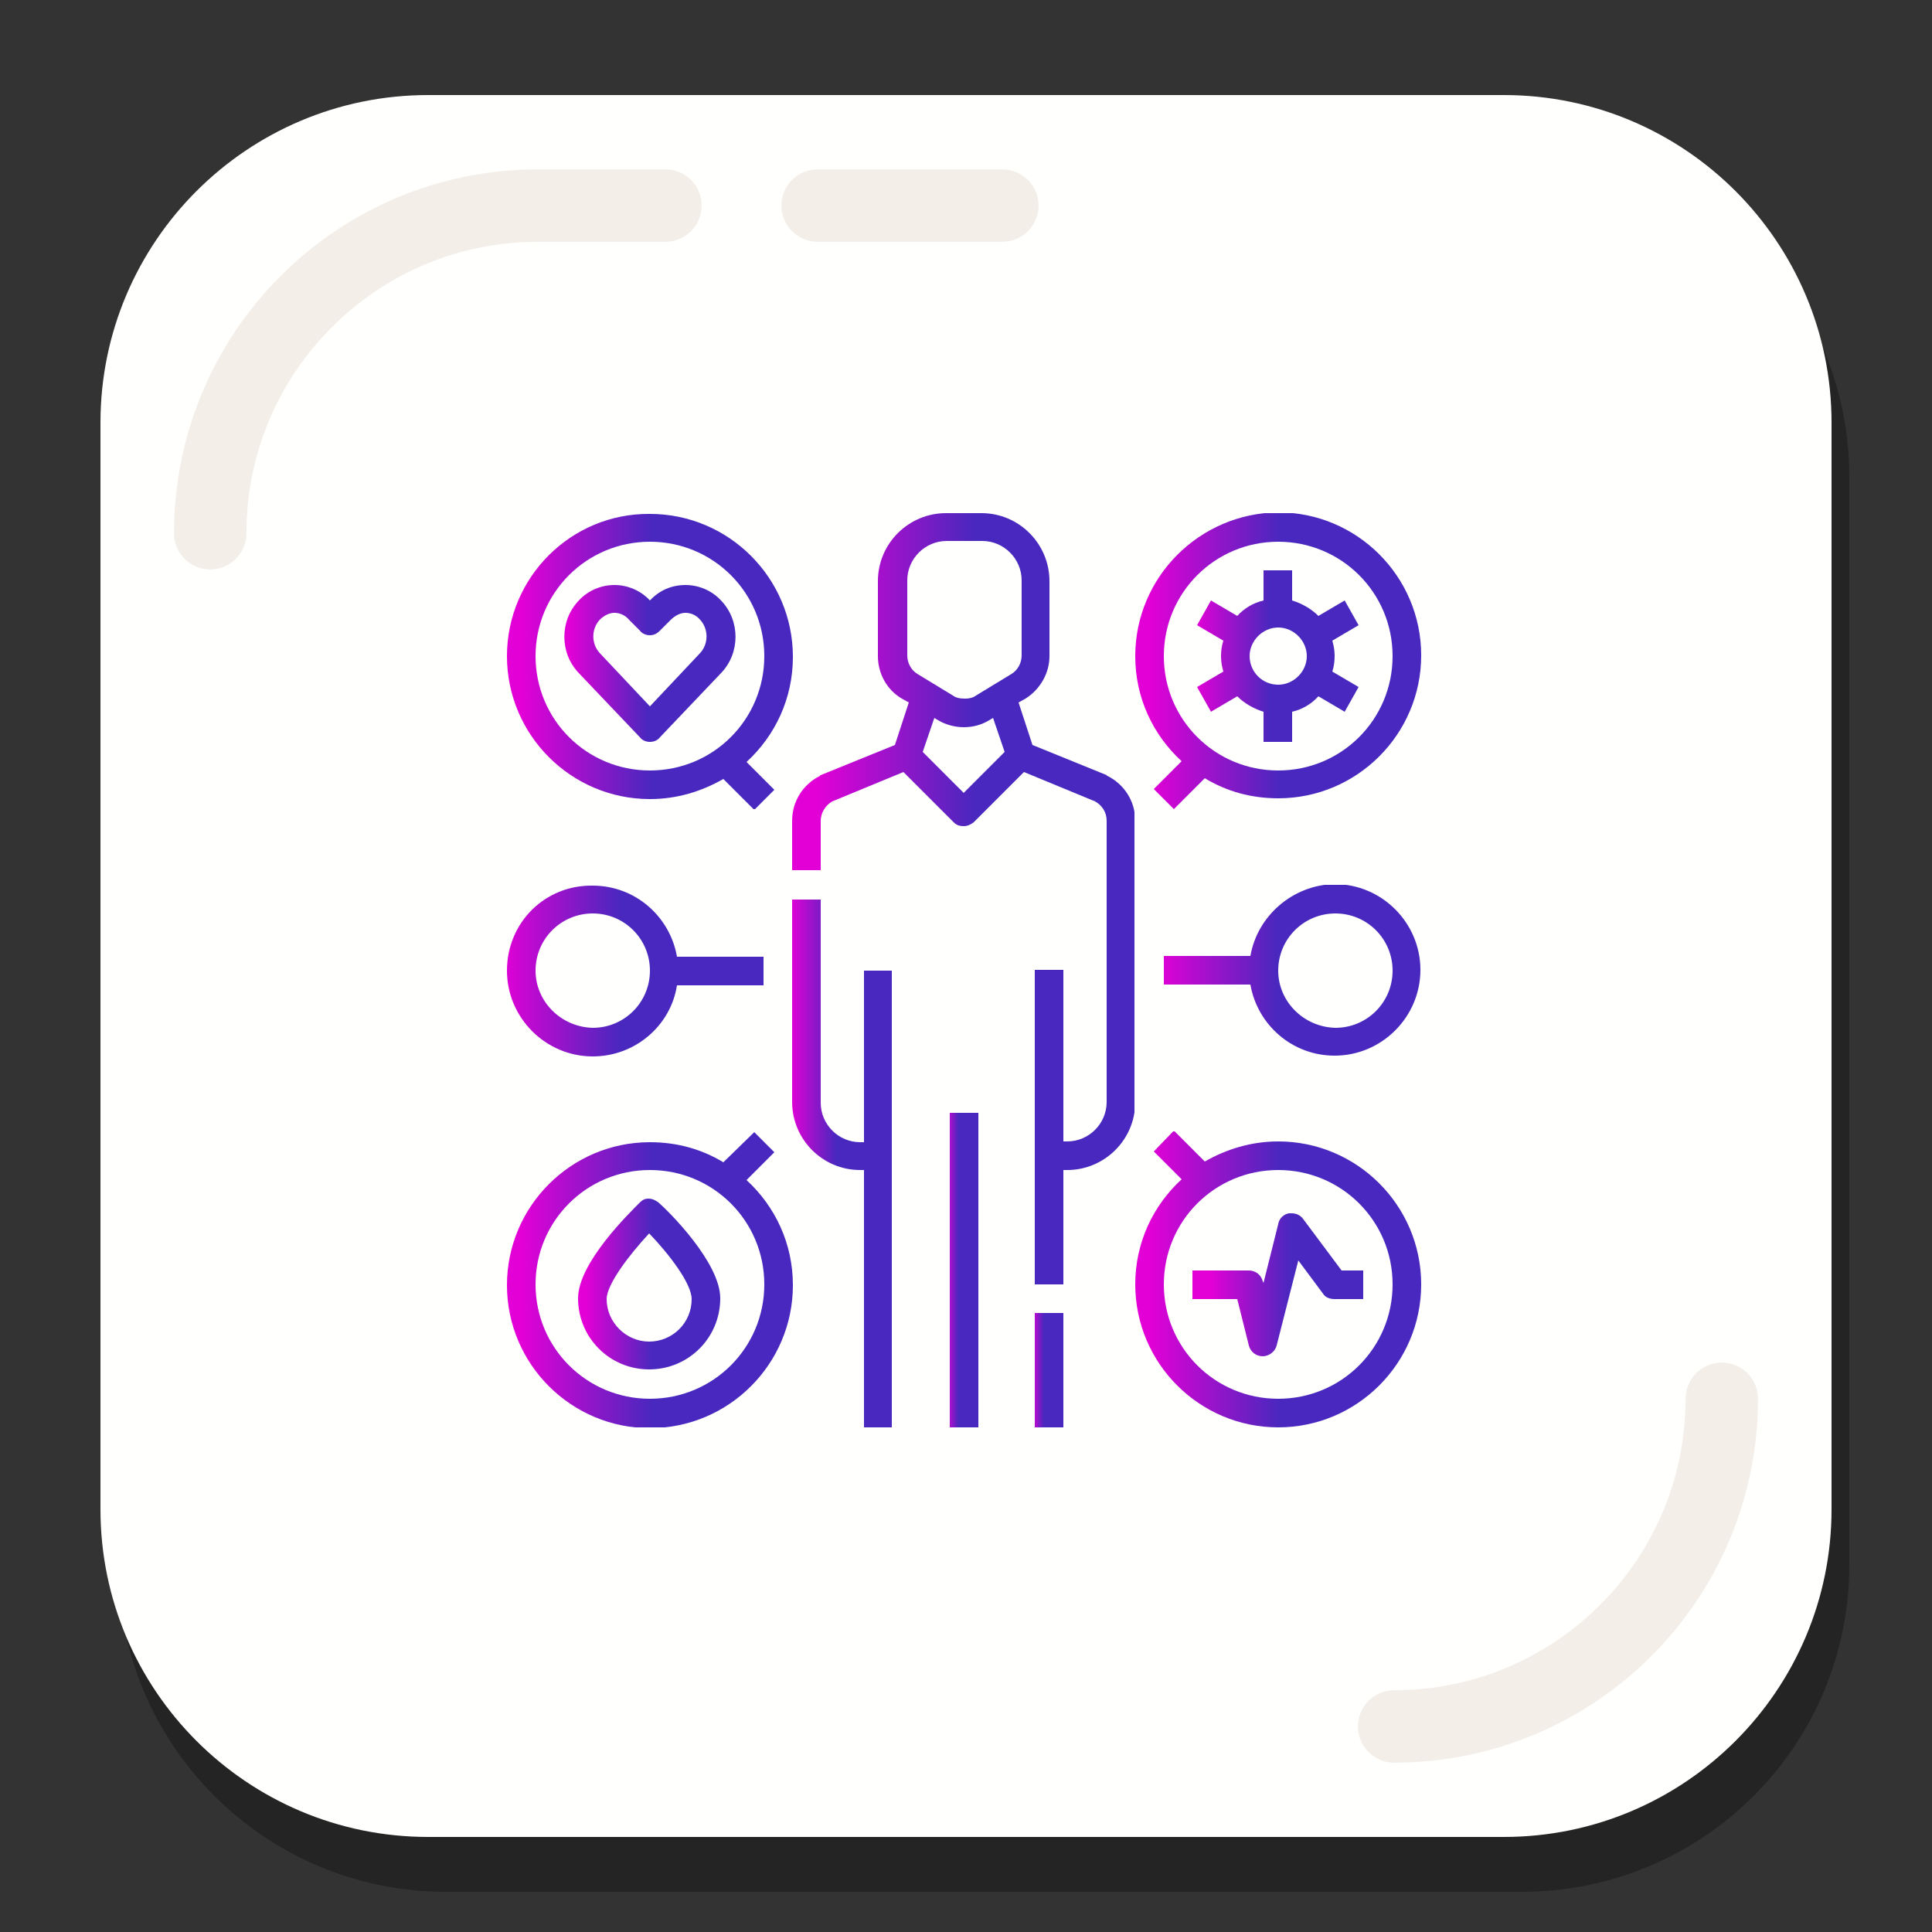 <?xml version="1.0" encoding="utf-8"?>
<!-- Generator: Adobe Illustrator 19.1.0, SVG Export Plug-In . SVG Version: 6.00 Build 0)  -->
<svg version="1.1" id="Layer_1" xmlns="http://www.w3.org/2000/svg" xmlns:xlink="http://www.w3.org/1999/xlink" x="0px" y="0px"
	 viewBox="0 0 250 250" style="enable-background:new 0 0 250 250;" xml:space="preserve">
<rect x="0" y="0" width="250" height="250" fill="#333333" stroke="none"/>
<style type="text/css">
	.st0{opacity:0.3;}
	.st1{fill:#FFFFFD;}
	.st2{fill:none;stroke:#F4EEE9;stroke-width:9.374;stroke-linecap:round;stroke-miterlimit:10;}
	.st3{clip-path:url(#SVGID_2_);fill:url(#SVGID_3_);}
	.st4{clip-path:url(#SVGID_5_);fill:url(#SVGID_6_);}
	.st5{clip-path:url(#SVGID_8_);fill:url(#SVGID_9_);}
	.st6{clip-path:url(#SVGID_11_);fill:url(#SVGID_12_);}
	.st7{clip-path:url(#SVGID_14_);fill:url(#SVGID_15_);}
	.st8{clip-path:url(#SVGID_17_);fill:url(#SVGID_18_);}
	.st9{clip-path:url(#SVGID_20_);fill:url(#SVGID_21_);}
	.st10{clip-path:url(#SVGID_23_);fill:url(#SVGID_24_);}
	.st11{clip-path:url(#SVGID_26_);fill:url(#SVGID_27_);}
	.st12{clip-path:url(#SVGID_29_);fill:url(#SVGID_30_);}
	.st13{clip-path:url(#SVGID_32_);fill:url(#SVGID_33_);}
	.st14{clip-path:url(#SVGID_35_);fill:url(#SVGID_36_);}
	.st15{clip-path:url(#SVGID_38_);fill:url(#SVGID_39_);}
	.st16{clip-path:url(#SVGID_41_);fill:url(#SVGID_42_);}
</style>
<g>
	<g>
		<g>
			<g class="st0">
				<path d="M196.9,244.8H57.7c-23.4,0-42.4-19-42.4-42.4V61.7c0-23.4,19-42.4,42.4-42.4h139.2c23.4,0,42.4,19,42.4,42.4v140.6
					C239.4,225.8,220.4,244.8,196.9,244.8z"/>
			</g>
			<g>
				<path class="st1" d="M194.6,237.7H55.4c-23.4,0-42.4-19-42.4-42.4V54.7c0-23.4,19-42.4,42.4-42.4h139.2
					c23.4,0,42.4,19,42.4,42.4v140.6C237,218.7,218,237.7,194.6,237.7z"/>
			</g>
		</g>
		<path class="st2" d="M27.2,69c0-23.4,19-42.4,42.4-42.4h16.5"/>
		<path class="st2" d="M222.8,181c0,23.4-19,42.4-42.4,42.4"/>
		<line class="st2" x1="105.8" y1="26.6" x2="129.7" y2="26.6"/>
	</g>
	<g>
		<g>
			<defs>
				<path id="SVGID_1_" d="M128,93.2l0.5-0.3l1.5,4.4l-5.3,5.3l-5.3-5.3l1.5-4.4l0.5,0.3c1,0.6,2.2,0.9,3.3,0.9
					C125.9,94.1,127,93.8,128,93.2 M123.3,90l-4.6-2.8c-0.8-0.5-1.3-1.4-1.3-2.4v-9.7c0-2.8,2.3-5.1,5.1-5.1h4.6
					c2.8,0,5.1,2.3,5.1,5.1v9.7c0,1-0.5,1.9-1.3,2.4l-4.6,2.8c-0.4,0.3-0.9,0.4-1.4,0.4C124.2,90.4,123.7,90.3,123.3,90 M122.4,66.4
					c-4.8,0-8.8,3.9-8.8,8.8v9.7c0,2.3,1.2,4.4,3.1,5.5l0.9,0.5l-1.8,5.5l-9.6,3.9c0,0-0.1,0-0.1,0.1c-2.2,1.1-3.6,3.3-3.6,5.8v6.4
					h3.7v-6.4c0-1,0.6-2,1.5-2.5l9.2-3.8l6.5,6.5c0.4,0.4,0.8,0.5,1.3,0.5c0.5,0,0.9-0.2,1.3-0.5l6.5-6.5l9.2,3.8
					c0.9,0.5,1.5,1.4,1.5,2.5v36.4c0,2.8-2.3,5.1-5.1,5.1h-0.5v-22.2h-3.7v40.7h3.7v-14.8h0.5c4.8,0,8.8-3.9,8.8-8.8v-36.4
					c0-2.5-1.4-4.7-3.6-5.8c0,0-0.1,0-0.1-0.1l-9.6-3.9l-1.8-5.5l0.9-0.5c1.9-1.2,3.1-3.3,3.1-5.5v-9.7c0-4.8-3.9-8.8-8.8-8.8H122.4
					z"/>
			</defs>
			<clipPath id="SVGID_2_">
				<use xlink:href="#SVGID_1_"  style="overflow:visible;"/>
			</clipPath>
			
				<linearGradient id="SVGID_3_" gradientUnits="userSpaceOnUse" x1="-3408.375" y1="2383.019" x2="-3408.045" y2="2383.019" gradientTransform="matrix(134.386 0 0 -134.386 458141.875 320361.812)">
				<stop  offset="0" style="stop-color:#E300D6"/>
				<stop  offset="0.466" style="stop-color:#4828BE"/>
				<stop  offset="1" style="stop-color:#4828BE"/>
			</linearGradient>
			<rect x="102.5" y="66.4" class="st3" width="44.3" height="99.8"/>
		</g>
		<g>
			<defs>
				<path id="SVGID_4_" d="M102.5,116.3v26.3c0,4.8,3.9,8.8,8.8,8.8h0.5v33.3h3.7v-59.1h-3.7v22.2h-0.5c-2.8,0-5.1-2.3-5.1-5.1
					v-26.3H102.5z"/>
			</defs>
			<clipPath id="SVGID_5_">
				<use xlink:href="#SVGID_4_"  style="overflow:visible;"/>
			</clipPath>
			
				<linearGradient id="SVGID_6_" gradientUnits="userSpaceOnUse" x1="-3394.714" y1="2401.838" x2="-3394.384" y2="2401.838" gradientTransform="matrix(39.196 0 0 -39.196 133161.875 94293.031)">
				<stop  offset="0" style="stop-color:#E300D6"/>
				<stop  offset="0.466" style="stop-color:#4828BE"/>
				<stop  offset="1" style="stop-color:#4828BE"/>
			</linearGradient>
			<rect x="102.5" y="116.3" class="st4" width="12.9" height="68.4"/>
		</g>
		<g>
			<defs>
				<rect id="SVGID_7_" x="133.9" y="169.9" width="3.7" height="14.8"/>
			</defs>
			<clipPath id="SVGID_8_">
				<use xlink:href="#SVGID_7_"  style="overflow:visible;"/>
			</clipPath>
			
				<linearGradient id="SVGID_9_" gradientUnits="userSpaceOnUse" x1="-3352.194" y1="2471.29" x2="-3351.864" y2="2471.29" gradientTransform="matrix(11.199 0 0 -11.199 37674.719 27852.941)">
				<stop  offset="0" style="stop-color:#E300D6"/>
				<stop  offset="0.466" style="stop-color:#4828BE"/>
				<stop  offset="1" style="stop-color:#4828BE"/>
			</linearGradient>
			<rect x="133.9" y="169.9" class="st5" width="3.7" height="14.8"/>
		</g>
		<g>
			<defs>
				<rect id="SVGID_10_" x="122.9" y="144" width="3.7" height="40.7"/>
			</defs>
			<clipPath id="SVGID_11_">
				<use xlink:href="#SVGID_10_"  style="overflow:visible;"/>
			</clipPath>
			
				<linearGradient id="SVGID_12_" gradientUnits="userSpaceOnUse" x1="-3350.184" y1="2468.945" x2="-3349.854" y2="2468.945" gradientTransform="matrix(11.199 0 0 -11.199 37641.125 27813.744)">
				<stop  offset="0" style="stop-color:#E300D6"/>
				<stop  offset="0.466" style="stop-color:#4828BE"/>
				<stop  offset="1" style="stop-color:#4828BE"/>
			</linearGradient>
			<rect x="122.9" y="144" class="st6" width="3.7" height="40.7"/>
		</g>
		<g>
			<defs>
				<path id="SVGID_13_" d="M69.3,125.6c0-4.1,3.3-7.4,7.4-7.4c4.1,0,7.4,3.3,7.4,7.4c0,4.1-3.3,7.4-7.4,7.4
					C72.6,132.9,69.3,129.6,69.3,125.6 M65.6,125.6c0,6.1,5,11.1,11.1,11.1c5.5,0,10.1-4,10.9-9.2h11.2v-3.7H87.6
					c-0.9-5.2-5.4-9.2-10.9-9.2C70.5,114.5,65.6,119.4,65.6,125.6"/>
			</defs>
			<clipPath id="SVGID_14_">
				<use xlink:href="#SVGID_13_"  style="overflow:visible;"/>
			</clipPath>
			
				<linearGradient id="SVGID_15_" gradientUnits="userSpaceOnUse" x1="-3405.755" y1="2385.545" x2="-3405.425" y2="2385.545" gradientTransform="matrix(100.79 0 0 -100.79 343331.031 240564.25)">
				<stop  offset="0" style="stop-color:#E300D6"/>
				<stop  offset="0.466" style="stop-color:#4828BE"/>
				<stop  offset="1" style="stop-color:#4828BE"/>
			</linearGradient>
			<rect x="65.6" y="114.5" class="st7" width="33.3" height="22.2"/>
		</g>
		<g>
			<defs>
				<path id="SVGID_16_" d="M165.4,125.6c0-4.1,3.3-7.4,7.4-7.4c4.1,0,7.4,3.3,7.4,7.4c0,4.1-3.3,7.4-7.4,7.4
					C168.7,132.9,165.4,129.6,165.4,125.6 M161.8,123.7h-11.2v3.7h11.2c0.9,5.2,5.4,9.2,10.9,9.2c6.1,0,11.1-5,11.1-11.1
					c0-6.1-5-11.1-11.1-11.1C167.3,114.5,162.7,118.5,161.8,123.7"/>
			</defs>
			<clipPath id="SVGID_17_">
				<use xlink:href="#SVGID_16_"  style="overflow:visible;"/>
			</clipPath>
			
				<linearGradient id="SVGID_18_" gradientUnits="userSpaceOnUse" x1="-3407.468" y1="2385.545" x2="-3407.138" y2="2385.545" gradientTransform="matrix(100.79 0 0 -100.79 343588.625 240564.25)">
				<stop  offset="0" style="stop-color:#E300D6"/>
				<stop  offset="0.466" style="stop-color:#4828BE"/>
				<stop  offset="1" style="stop-color:#4828BE"/>
			</linearGradient>
			<rect x="150.6" y="114.5" class="st8" width="33.3" height="22.2"/>
		</g>
		<g>
			<defs>
				<path id="SVGID_19_" d="M69.3,84.9c0-8.2,6.6-14.8,14.8-14.8c8.2,0,14.8,6.6,14.8,14.8c0,8.2-6.6,14.8-14.8,14.8
					C75.9,99.7,69.3,93.1,69.3,84.9 M65.6,84.9c0,10.2,8.3,18.5,18.5,18.5c3.5,0,6.7-1,9.5-2.6l4,4l2.6-2.6l-3.6-3.6
					c3.7-3.4,6-8.2,6-13.6c0-10.2-8.3-18.5-18.5-18.5C73.9,66.4,65.6,74.7,65.6,84.9"/>
			</defs>
			<clipPath id="SVGID_20_">
				<use xlink:href="#SVGID_19_"  style="overflow:visible;"/>
			</clipPath>
			
				<linearGradient id="SVGID_21_" gradientUnits="userSpaceOnUse" x1="-3406.58" y1="2383.866" x2="-3406.25" y2="2383.866" gradientTransform="matrix(111.989 0 0 -111.989 381563.969 267051.562)">
				<stop  offset="0" style="stop-color:#E300D6"/>
				<stop  offset="0.466" style="stop-color:#4828BE"/>
				<stop  offset="1" style="stop-color:#4828BE"/>
			</linearGradient>
			<rect x="65.6" y="66.4" class="st9" width="37" height="38.3"/>
		</g>
		<g>
			<defs>
				<path id="SVGID_22_" d="M85.4,81.6l1.4-1.4c0.5-0.5,1.2-0.9,1.9-0.9c0.7,0,1.4,0.3,1.9,0.9c1.1,1.2,1.1,3.1,0,4.3l-6.5,6.9
					l-6.5-6.9c-1.1-1.2-1.1-3.1,0-4.3c0.5-0.5,1.2-0.9,1.9-0.9c0.7,0,1.4,0.3,1.9,0.9l1.4,1.4c0.3,0.4,0.8,0.6,1.3,0.6
					C84.6,82.2,85,82,85.4,81.6 M84.1,77.7L84.1,77.7L84.1,77.7c-1.2-1.3-2.9-2-4.6-2c-1.7,0-3.4,0.7-4.6,2c-2.5,2.6-2.5,6.8,0,9.4
					l7.9,8.3c0.3,0.4,0.8,0.6,1.3,0.6c0.5,0,1-0.2,1.3-0.6l7.9-8.3c2.5-2.6,2.5-6.8,0-9.4c-1.2-1.3-2.9-2-4.6-2
					C86.9,75.7,85.3,76.4,84.1,77.7"/>
			</defs>
			<clipPath id="SVGID_23_">
				<use xlink:href="#SVGID_22_"  style="overflow:visible;"/>
			</clipPath>
			
				<linearGradient id="SVGID_24_" gradientUnits="userSpaceOnUse" x1="-3401.845" y1="2389.13" x2="-3401.515" y2="2389.13" gradientTransform="matrix(67.13 0 0 -67.13 228438.109 160467.625)">
				<stop  offset="0" style="stop-color:#E300D6"/>
				<stop  offset="0.466" style="stop-color:#4828BE"/>
				<stop  offset="1" style="stop-color:#4828BE"/>
			</linearGradient>
			<rect x="72.4" y="75.7" class="st10" width="23.4" height="20.3"/>
		</g>
		<g>
			<defs>
				<path id="SVGID_25_" d="M150.6,166.2c0-8.2,6.6-14.8,14.8-14.8c8.2,0,14.8,6.6,14.8,14.8c0,8.2-6.6,14.8-14.8,14.8
					C157.2,181,150.6,174.4,150.6,166.2 M149.3,149l3.6,3.6c-3.7,3.4-6,8.2-6,13.6c0,10.2,8.3,18.5,18.5,18.5
					c10.2,0,18.5-8.3,18.5-18.5c0-10.2-8.3-18.5-18.5-18.5c-3.5,0-6.7,1-9.5,2.6l-4-4L149.3,149z"/>
			</defs>
			<clipPath id="SVGID_26_">
				<use xlink:href="#SVGID_25_"  style="overflow:visible;"/>
			</clipPath>
			
				<linearGradient id="SVGID_27_" gradientUnits="userSpaceOnUse" x1="-3408.054" y1="2385.316" x2="-3407.724" y2="2385.316" gradientTransform="matrix(111.989 0 0 -111.989 381810.344 267293.969)">
				<stop  offset="0" style="stop-color:#E300D6"/>
				<stop  offset="0.466" style="stop-color:#4828BE"/>
				<stop  offset="1" style="stop-color:#4828BE"/>
			</linearGradient>
			<rect x="146.9" y="146.4" class="st11" width="37" height="38.3"/>
		</g>
		<g>
			<defs>
				<path id="SVGID_28_" d="M166.8,157c-0.7,0.1-1.3,0.7-1.4,1.4l-1.9,7.6l-0.1-0.2c-0.2-0.8-0.9-1.4-1.8-1.4h-7.4v3.7h5.9l1.5,6
					c0.2,0.8,0.9,1.4,1.8,1.4c0.8,0,1.6-0.6,1.8-1.4l2.8-11l3.2,4.3c0.3,0.5,0.9,0.7,1.5,0.7h3.7v-3.7h-2.8l-5-6.7
					c-0.4-0.5-0.9-0.7-1.5-0.7C167.1,157,167,157,166.8,157"/>
			</defs>
			<clipPath id="SVGID_29_">
				<use xlink:href="#SVGID_28_"  style="overflow:visible;"/>
			</clipPath>
			
				<linearGradient id="SVGID_30_" gradientUnits="userSpaceOnUse" x1="-3404.313" y1="2391.547" x2="-3403.983" y2="2391.547" gradientTransform="matrix(67.193 0 0 -67.193 228901.016 160861.906)">
				<stop  offset="0" style="stop-color:#E300D6"/>
				<stop  offset="0.466" style="stop-color:#4828BE"/>
				<stop  offset="1" style="stop-color:#4828BE"/>
			</linearGradient>
			<rect x="154.3" y="157" class="st12" width="22.2" height="18.5"/>
		</g>
		<g>
			<defs>
				<path id="SVGID_31_" d="M69.3,166.2c0-8.2,6.6-14.8,14.8-14.8c8.2,0,14.8,6.6,14.8,14.8c0,8.2-6.6,14.8-14.8,14.8
					C75.9,181,69.3,174.4,69.3,166.2 M93.6,150.4c-2.8-1.7-6-2.6-9.5-2.6c-10.2,0-18.5,8.3-18.5,18.5c0,10.2,8.3,18.5,18.5,18.5
					c10.2,0,18.5-8.3,18.5-18.5c0-5.4-2.3-10.2-6-13.6l3.6-3.6l-2.6-2.6L93.6,150.4z"/>
			</defs>
			<clipPath id="SVGID_32_">
				<use xlink:href="#SVGID_31_"  style="overflow:visible;"/>
			</clipPath>
			
				<linearGradient id="SVGID_33_" gradientUnits="userSpaceOnUse" x1="-3406.58" y1="2385.316" x2="-3406.25" y2="2385.316" gradientTransform="matrix(111.989 0 0 -111.989 381563.969 267293.969)">
				<stop  offset="0" style="stop-color:#E300D6"/>
				<stop  offset="0.466" style="stop-color:#4828BE"/>
				<stop  offset="1" style="stop-color:#4828BE"/>
			</linearGradient>
			<rect x="65.6" y="146.4" class="st13" width="37" height="38.3"/>
		</g>
		<g>
			<defs>
				<path id="SVGID_34_" d="M78.5,168.1c0-1.9,2.9-5.7,5.5-8.5c2.6,2.7,5.5,6.5,5.5,8.5c0,3.1-2.5,5.5-5.5,5.5
					C81,173.6,78.5,171.1,78.5,168.1 M82.8,155.6c-1.3,1.3-8,7.8-8,12.4c0,5.1,4.1,9.2,9.2,9.2c5.1,0,9.2-4.1,9.2-9.2
					c0-4.6-6.6-11.2-8-12.4c-0.4-0.3-0.8-0.5-1.3-0.5S83.1,155.3,82.8,155.6"/>
			</defs>
			<clipPath id="SVGID_35_">
				<use xlink:href="#SVGID_34_"  style="overflow:visible;"/>
			</clipPath>
			
				<linearGradient id="SVGID_36_" gradientUnits="userSpaceOnUse" x1="-3399.495" y1="2394.656" x2="-3399.165" y2="2394.656" gradientTransform="matrix(55.994 0 0 -55.994 190427.281 134253.391)">
				<stop  offset="0" style="stop-color:#E300D6"/>
				<stop  offset="0.466" style="stop-color:#4828BE"/>
				<stop  offset="1" style="stop-color:#4828BE"/>
			</linearGradient>
			<rect x="74.8" y="155.1" class="st14" width="18.5" height="22.2"/>
		</g>
		<g>
			<defs>
				<path id="SVGID_37_" d="M150.6,84.9c0-8.2,6.6-14.8,14.8-14.8c8.2,0,14.8,6.6,14.8,14.8c0,8.2-6.6,14.8-14.8,14.8
					C157.2,99.7,150.6,93.1,150.6,84.9 M146.9,84.9c0,5.4,2.3,10.2,6,13.6l-3.6,3.6l2.6,2.6l4-4c2.8,1.7,6,2.6,9.5,2.6
					c10.2,0,18.5-8.3,18.5-18.5c0-10.2-8.3-18.5-18.5-18.5C155.2,66.4,146.9,74.7,146.9,84.9"/>
			</defs>
			<clipPath id="SVGID_38_">
				<use xlink:href="#SVGID_37_"  style="overflow:visible;"/>
			</clipPath>
			
				<linearGradient id="SVGID_39_" gradientUnits="userSpaceOnUse" x1="-3408.054" y1="2383.866" x2="-3407.724" y2="2383.866" gradientTransform="matrix(111.989 0 0 -111.989 381810.344 267051.562)">
				<stop  offset="0" style="stop-color:#E300D6"/>
				<stop  offset="0.466" style="stop-color:#4828BE"/>
				<stop  offset="1" style="stop-color:#4828BE"/>
			</linearGradient>
			<rect x="146.9" y="66.4" class="st15" width="37" height="38.3"/>
		</g>
		<g>
			<defs>
				<path id="SVGID_40_" d="M161.7,84.9c0-2,1.7-3.7,3.7-3.7c2,0,3.7,1.7,3.7,3.7c0,2-1.7,3.7-3.7,3.7
					C163.3,88.6,161.7,86.9,161.7,84.9 M163.5,73.8v3.9c-1.3,0.3-2.5,1-3.4,2l-3.4-2l-1.8,3.2l3.4,2c-0.2,0.6-0.3,1.3-0.3,2
					c0,0.7,0.1,1.3,0.3,2l-3.4,2l1.8,3.2l3.4-2c0.9,0.9,2.1,1.6,3.4,2V96h3.7v-3.9c1.3-0.3,2.5-1,3.4-2l3.4,2l1.8-3.2l-3.4-2
					c0.2-0.6,0.3-1.3,0.3-2c0-0.7-0.1-1.3-0.3-2l3.4-2l-1.8-3.2l-3.4,2c-0.9-0.9-2.1-1.6-3.4-2v-3.9H163.5z"/>
			</defs>
			<clipPath id="SVGID_41_">
				<use xlink:href="#SVGID_40_"  style="overflow:visible;"/>
			</clipPath>
			
				<linearGradient id="SVGID_42_" gradientUnits="userSpaceOnUse" x1="-3403.814" y1="2389.788" x2="-3403.484" y2="2389.788" gradientTransform="matrix(63.791 0 0 -63.791 217286.453 152531.109)">
				<stop  offset="0" style="stop-color:#E300D6"/>
				<stop  offset="0.466" style="stop-color:#4828BE"/>
				<stop  offset="1" style="stop-color:#4828BE"/>
			</linearGradient>
			<rect x="154.8" y="73.8" class="st16" width="21.1" height="22.2"/>
		</g>
	</g>
</g>
</svg>

